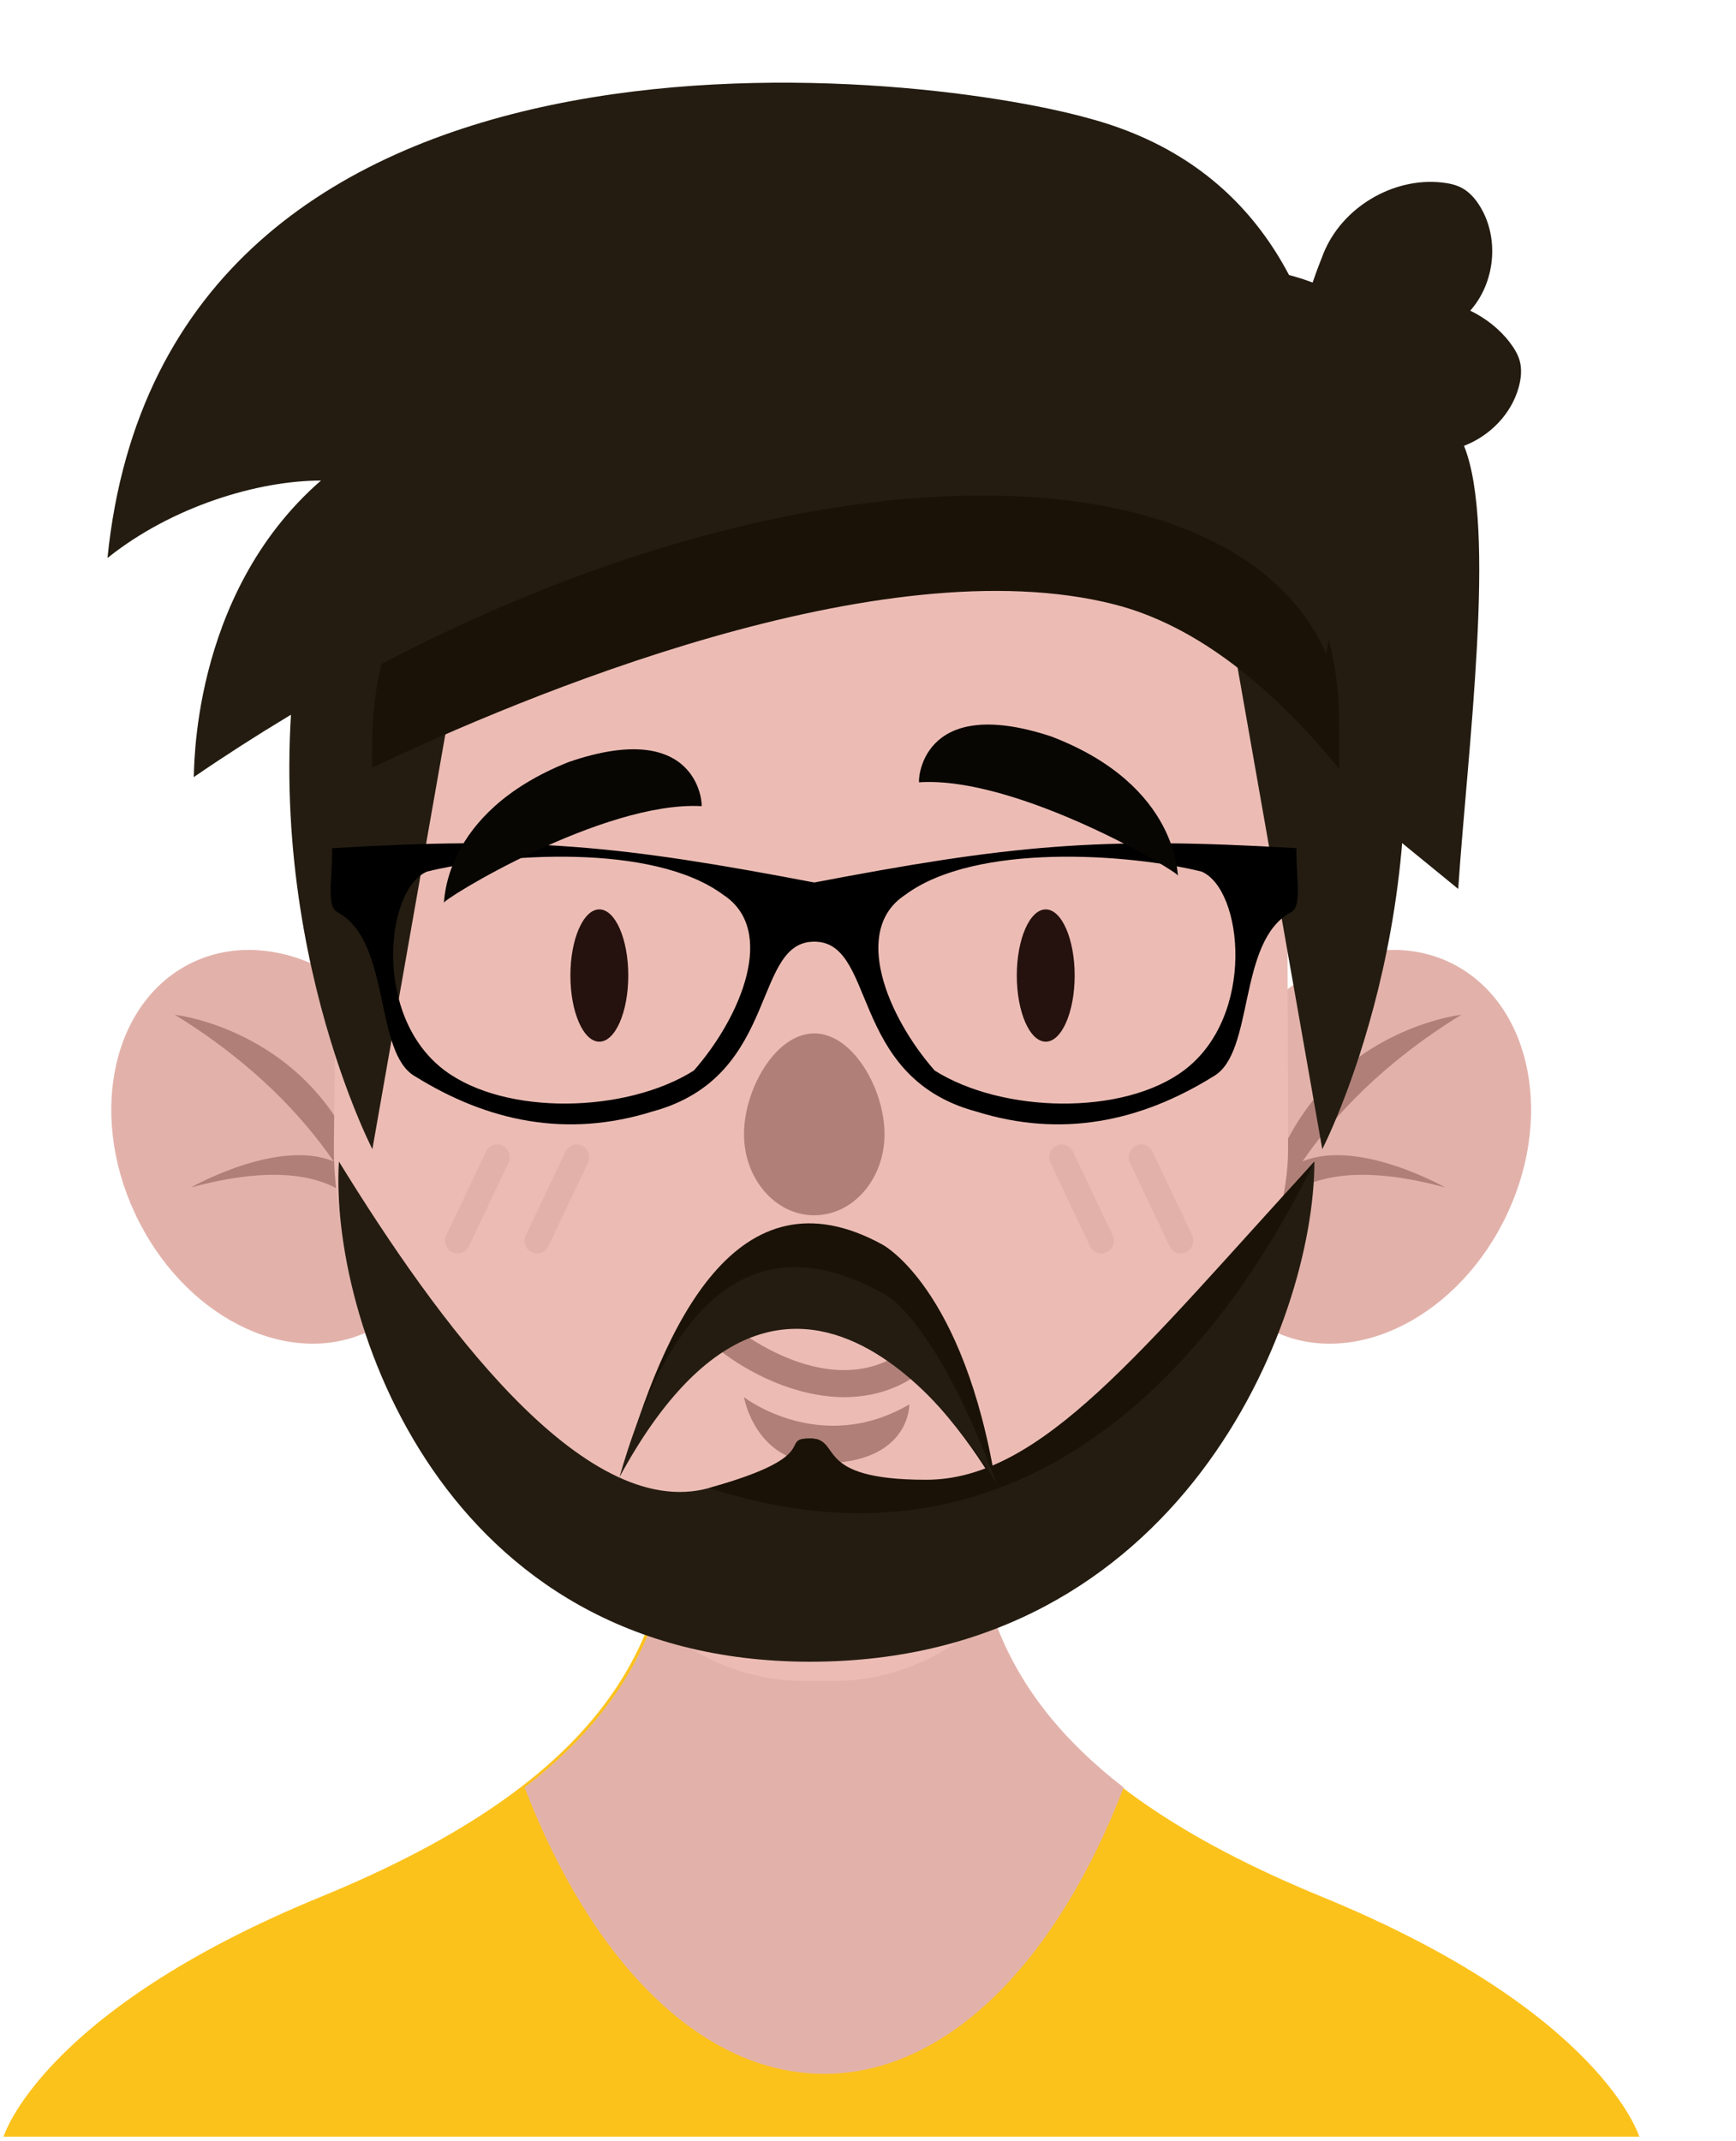 <!DOCTYPE svg PUBLIC "-//W3C//DTD SVG 1.0//EN" "http://www.w3.org/TR/2001/REC-SVG-20010904/DTD/svg10.dtd">
<svg xmlns:xlink="http://www.w3.org/1999/xlink" xmlns="http://www.w3.org/2000/svg" viewBox="0 0 210 259" width="210" height="259">
  <g transform="translate(0,60)">
    <g id="head" transform="translate(0,0)">
      <path
        d="M159.977,169.461 C126.185,155.597 115.058,138.369 117.942,113.579 L97.269,113.579 L94.796,113.579 L80.785,113.579 C83.669,138.369 72.543,155.597 38.75,169.461 C4.96,183.328 0.427,198.454 0.427,198.454 L90.868,198.454 L97.269,198.454 L198.302,198.454 C198.302,198.454 193.768,183.328 159.977,169.461"
        id="shirt"
        fill="#FCC21C"/>
      <path
        d="M63.462,156.208 C71.508,177.161 84.731,190.847 99.694,190.847 C114.658,190.847 127.883,177.161 135.927,156.208 C121.144,144.806 116.248,131.131 118.273,113.725 L97.598,113.725 L95.127,113.725 L81.115,113.725 C83.14,131.131 78.244,144.806 63.462,156.208"
        id="tone"
        fill="#e2b2aa"/>
      <path
        d="M51.062,69.597 C57.291,81.744 54.679,95.673 45.231,100.711 C35.783,105.748 23.075,99.983 16.846,87.836 C10.618,75.689 13.229,61.76 22.677,56.724 C32.125,51.687 44.833,57.45 51.062,69.597"
        id="tone"
        fill="#e2b2aa"/>
      <path
        d="M45.998,91.996 C45.962,91.502 45.869,91.075 45.819,90.596 C45.888,90.943 45.933,91.229 45.958,91.459 C45.898,88.986 45.546,86.965 44.929,85.376 C40.01,64.814 21.154,62.745 21.154,62.745 C30.706,68.624 36.669,75.108 40.363,80.482 C33.583,77.667 23.104,83.629 23.104,83.629 C35.537,80.269 41.192,83.051 43.788,86.28 C45.502,89.759 45.998,91.996 45.998,91.996"
        id="dark"
        fill="#b08078"/>
      <path
        d="M147.615,69.597 C141.388,81.744 143.998,95.673 153.446,100.711 C162.894,105.748 175.601,99.983 181.83,87.836 C188.057,75.689 185.448,61.76 175.999,56.724 C166.551,51.687 153.844,57.45 147.615,69.597"
        id="tone"
        fill="#e2b2aa"/>
      <path
        d="M151.923,91.996 C151.962,91.502 152.052,91.075 152.102,90.596 C152.033,90.943 151.988,91.229 151.963,91.459 C152.023,88.986 152.377,86.965 152.992,85.376 C157.913,64.814 176.767,62.745 176.767,62.745 C167.215,68.624 161.252,75.108 157.56,80.482 C164.338,77.667 174.817,83.629 174.817,83.629 C162.385,80.269 156.731,83.051 154.133,86.28 C152.421,89.759 151.923,91.996 151.923,91.996"
        id="dark"
        fill="#b08078"/>
      <path
        d="M80.698,0 C58.813,0 41.01,17.965 40.781,40.278 L40.385,79.08 C40.385,105.969 68.627,129.002 82.308,138.582 C86.742,141.686 91.988,143.333 97.365,143.333 L100.738,143.333 C107.375,143.333 113.769,140.825 118.671,136.265 C131.627,124.204 155.815,99.02 155.815,79.08 L155.708,37.916 C155.654,16.959 138.975,0 118.421,0 L80.698,0 Z"
        id="color"
        fill="#ecbcb4"/>
      <path
        d="M64.977,91.618 C64.756,91.618 64.533,91.569 64.319,91.466 C63.564,91.093 63.248,90.169 63.614,89.401 L68.396,79.305 C68.762,78.536 69.667,78.217 70.421,78.583 C71.177,78.956 71.491,79.879 71.127,80.648 L66.344,90.744 C66.083,91.297 65.541,91.618 64.977,91.618"
        id="tone"
        fill="#e2b2aa"/>
      <path
        d="M55.361,91.618 C55.139,91.618 54.914,91.569 54.703,91.466 C53.949,91.093 53.634,90.169 53.997,89.401 L58.78,79.305 C59.143,78.536 60.051,78.217 60.805,78.583 C61.561,78.956 61.876,79.879 61.511,80.648 L56.728,90.744 C56.466,91.297 55.926,91.618 55.361,91.618"
        id="tone"
        fill="#e2b2aa"/>
      <path
        d="M133.225,91.618 C132.662,91.618 132.119,91.297 131.858,90.744 L127.075,80.648 C126.71,79.879 127.025,78.956 127.781,78.583 C128.539,78.217 129.442,78.536 129.806,79.305 L134.589,89.401 C134.954,90.169 134.639,91.093 133.883,91.466 C133.671,91.569 133.446,91.618 133.225,91.618"
        id="tone"
        fill="#e2b2aa"/>
      <path
        d="M142.841,91.618 C142.275,91.618 141.735,91.297 141.473,90.744 L136.691,80.648 C136.325,79.879 136.641,78.956 137.396,78.583 C138.152,78.217 139.058,78.536 139.421,79.305 L144.204,89.401 C144.567,90.169 144.254,91.093 143.498,91.466 C143.285,91.569 143.062,91.618 142.841,91.618"
        id="tone"
        fill="#e2b2aa"/>
    </g>
  </g>
  <g id="mouth" transform="translate(86, 160)">
    <path d="M4,9 C4,9 13.253,16.157 24,9.872 C24,9.872 24.148,17.004 13.403,17 C5.34,16.996 4,9 4,9" id="tone" fill="#b08078"/>
    <path
      d="M2.571,4.428 C1.84,3.936 1.181,3.439 0.604,2.96 C-0.09,2.386 -0.203,1.342 0.353,0.625 C0.906,-0.09 1.901,-0.212 2.615,0.364 C3.165,0.814 16.058,11.24 25.253,1.755 C25.882,1.107 26.895,1.111 27.53,1.759 C28.157,2.409 28.157,3.463 27.528,4.11 C19.499,12.39 8.638,8.52 2.571,4.428"
      id="tone"
      fill="#b08078"/>
  </g>
  <g id="hair" transform="translate(13,10)">
    <path
      d="M163.397,97.524 C164.507,80.837 168.098,53.755 164.097,43.927 C167.222,42.729 169.821,40.091 170.714,36.845 C170.994,35.826 171.119,34.737 170.853,33.712 C170.638,32.882 170.179,32.134 169.658,31.449 C168.399,29.787 166.719,28.491 164.853,27.575 C167.844,24.219 168.399,18.881 166.07,15.023 C165.524,14.117 164.82,13.275 163.895,12.764 C163.144,12.347 162.286,12.169 161.431,12.075 C155.474,11.419 149.305,15.125 147.081,20.693 C146.661,21.746 146.209,22.933 145.786,24.177 C141.666,22.608 137.201,22.065 132.553,22.578 C132.066,22.604 131.794,22.631 131.794,22.631 L131.749,22.639 C128.476,23.16 125.251,22.866 122.257,21.924 L144.398,82 L163.397,97.524 Z"
      id="color"
      fill="#241c11"/>
    <path d="M32.046,129 C32.046,129 16.671,99.332 23.963,62.832 L47,44 L32.046,129 Z" id="color" fill="#241c11"/>
    <path d="M146.953,129 C146.953,129 162.33,99.332 155.037,62.832 L132,44 L146.953,129 Z" id="color" fill="#241c11"/>
    <path
      d="M149,83 L148.982,77.019 C148.928,56.007 131.957,39 111.044,39 L72.653,39 C50.383,39 32.268,57.014 32.035,79.386 L32,82.87 C50.172,74.245 93.649,55.926 121.811,63.111 C131.963,65.7 141.092,73.352 149,83"
      id="tone"
      fill="#1a1207"/>
    <path
      d="M118.746,4.322 C96.684,-1.862 6.998,-11.567 0,57.497 C7.806,51.237 18.256,48.126 25.824,48.128 C9.783,62.098 10.56,84.016 10.431,84 C71.139,42.438 134.989,40.675 147.426,69.09 C147.094,69.665 159.685,15.321 118.746,4.322"
      id="color"
      fill="#241c11"/>
  </g>
  <g id="facial" transform="translate(40,140)">
    <path
      d="M58,61 C102.748,61 119,20 119,0.5 C100.135,21.567 84.067,41.98 70.034,39.99 C56,38 62,34 58,34 C54,34 61,35.75 45.78,39.986 C30.56,44.221 12.737,19.572 1,0.5 C-0.165,19 13.252,61 58,61 Z"
      id="color"
      fill="#241c11"/>
    <path d="M119,0.5 C98,23.385 86,38.986 72.034,38.99 C58.067,38.995 62,34 58,34 C54,34 60,36 45.78,39.986 C89,54 111.456,16 119,0.5 Z" id="tone" fill="#1a1207"/>
    <g id="Group" transform="translate(59.5, 31.5) scale(1, -1) translate(-59.5, -31.5) translate(29, 1)">
      <path
        d="M9.24,23.559 C12.494,22.391 53.943,7.46 45.018,51.295 C52.419,34.681 58.341,13.904 38.466,10.017 C38.622,10.064 27.738,7.578 9.24,23.559 Z"
        id="tone"
        fill="#1a1207"
        transform="translate(30.606, 30.599) rotate(140) translate(-30.606, -30.599) "/>
      <path
        d="M9.145,18.222 C12.399,17.053 53.55,3.088 44.624,46.923 C52.026,30.308 54.37,13.29 34.495,9.404 C34.651,9.451 28.486,7.254 9.145,18.222 Z"
        id="color"
        fill="#241c11"
        transform="translate(29.574, 28.088) rotate(140) translate(-29.574, -28.088) "/>
    </g>
  </g>
  <g id="eyes" transform="translate(40,90)">
    <path
      d="M58,16.841 C82.247,12.201 92.858,11.17 116.821,12.594 C116.821,16.841 117.538,19.673 116.103,20.38 C109.647,23.92 111.799,37.369 106.778,40.2 C97.964,45.677 88.428,47.679 78.085,44.448 C62.304,40.2 66.249,23.212 58,23.92 C58,22.504 58,18.965 58,16.841 Z M69.477,18.257 C63.021,22.504 67.325,32.947 73.064,39.492 C81.258,44.654 95.831,44.98 103.191,39.492 C111.97,32.947 110.365,17.549 105.343,15.425 C96.736,13.302 78.053,11.863 69.477,18.257 Z"
      id="Combined-Shape"
      fill="#000000"/>
    <path
      d="M59,16.841 C59,18.965 59,22.504 59,23.92 C50.751,23.212 54.696,40.2 38.915,44.448 C28.572,47.679 19.036,45.677 10.222,40.2 C5.201,37.369 7.353,23.92 0.897,20.38 C-0.538,19.673 0.179,16.841 0.179,12.594 C24.142,11.17 34.753,12.201 59,16.841 Z M47.523,18.257 C38.947,11.863 20.264,13.302 11.657,15.425 C6.635,17.549 5.03,32.947 13.809,39.492 C21.169,44.98 35.742,44.654 43.936,39.492 C49.675,32.947 53.979,22.504 47.523,18.257 Z"
      id="Combined-Shape"
      fill="#000000"/>
    <path d="M90,28 C90,32.417 88.432,36 86.5,36 C84.566,36 83,32.417 83,28 C83,23.583 84.566,20 86.5,20 C88.432,20 90,23.583 90,28" id="Fill-33" fill="#25110D"/>
    <path
      d="M101.992,18.998 C102.443,18.731 83.015,6.296 71.018,6.742 C70.869,6.942 71.259,-4.109 87.172,1.679 C102.593,8.117 101.854,19.177 101.992,18.998"
      id="right-brow"
      fill="#080603"
      transform="translate(0, 0) rotate(-1.704) translate(0, 0) "/>
    <path d="M29,28 C29,32.417 30.566,36 32.498,36 C34.434,36 36,32.417 36,28 C36,23.583 34.434,20 32.498,20 C30.566,20 29,23.583 29,28" id="Fill-37" fill="#25110D"/>
    <path
      d="M14.008,18.998 C13.557,18.731 32.985,6.296 44.982,6.742 C45.131,6.942 44.741,-4.109 28.828,1.679 C13.405,8.117 14.146,19.177 14.008,18.998"
      id="left-brow"
      fill="#080603"
      transform="translate(0, 0) rotate(0.982) translate(0, 0) "/>
  </g>
  <g id="nose" transform="translate(90,125)">
    <path d="M17,12.192 C17,17.608 13.196,22 8.5,22 C3.806,22 0,17.608 0,12.192 C0,6.773 3.806,0 8.5,0 C13.196,0 17,6.773 17,12.192" id="Fill-111" fill="#b08078"/>
  </g>
</svg>
